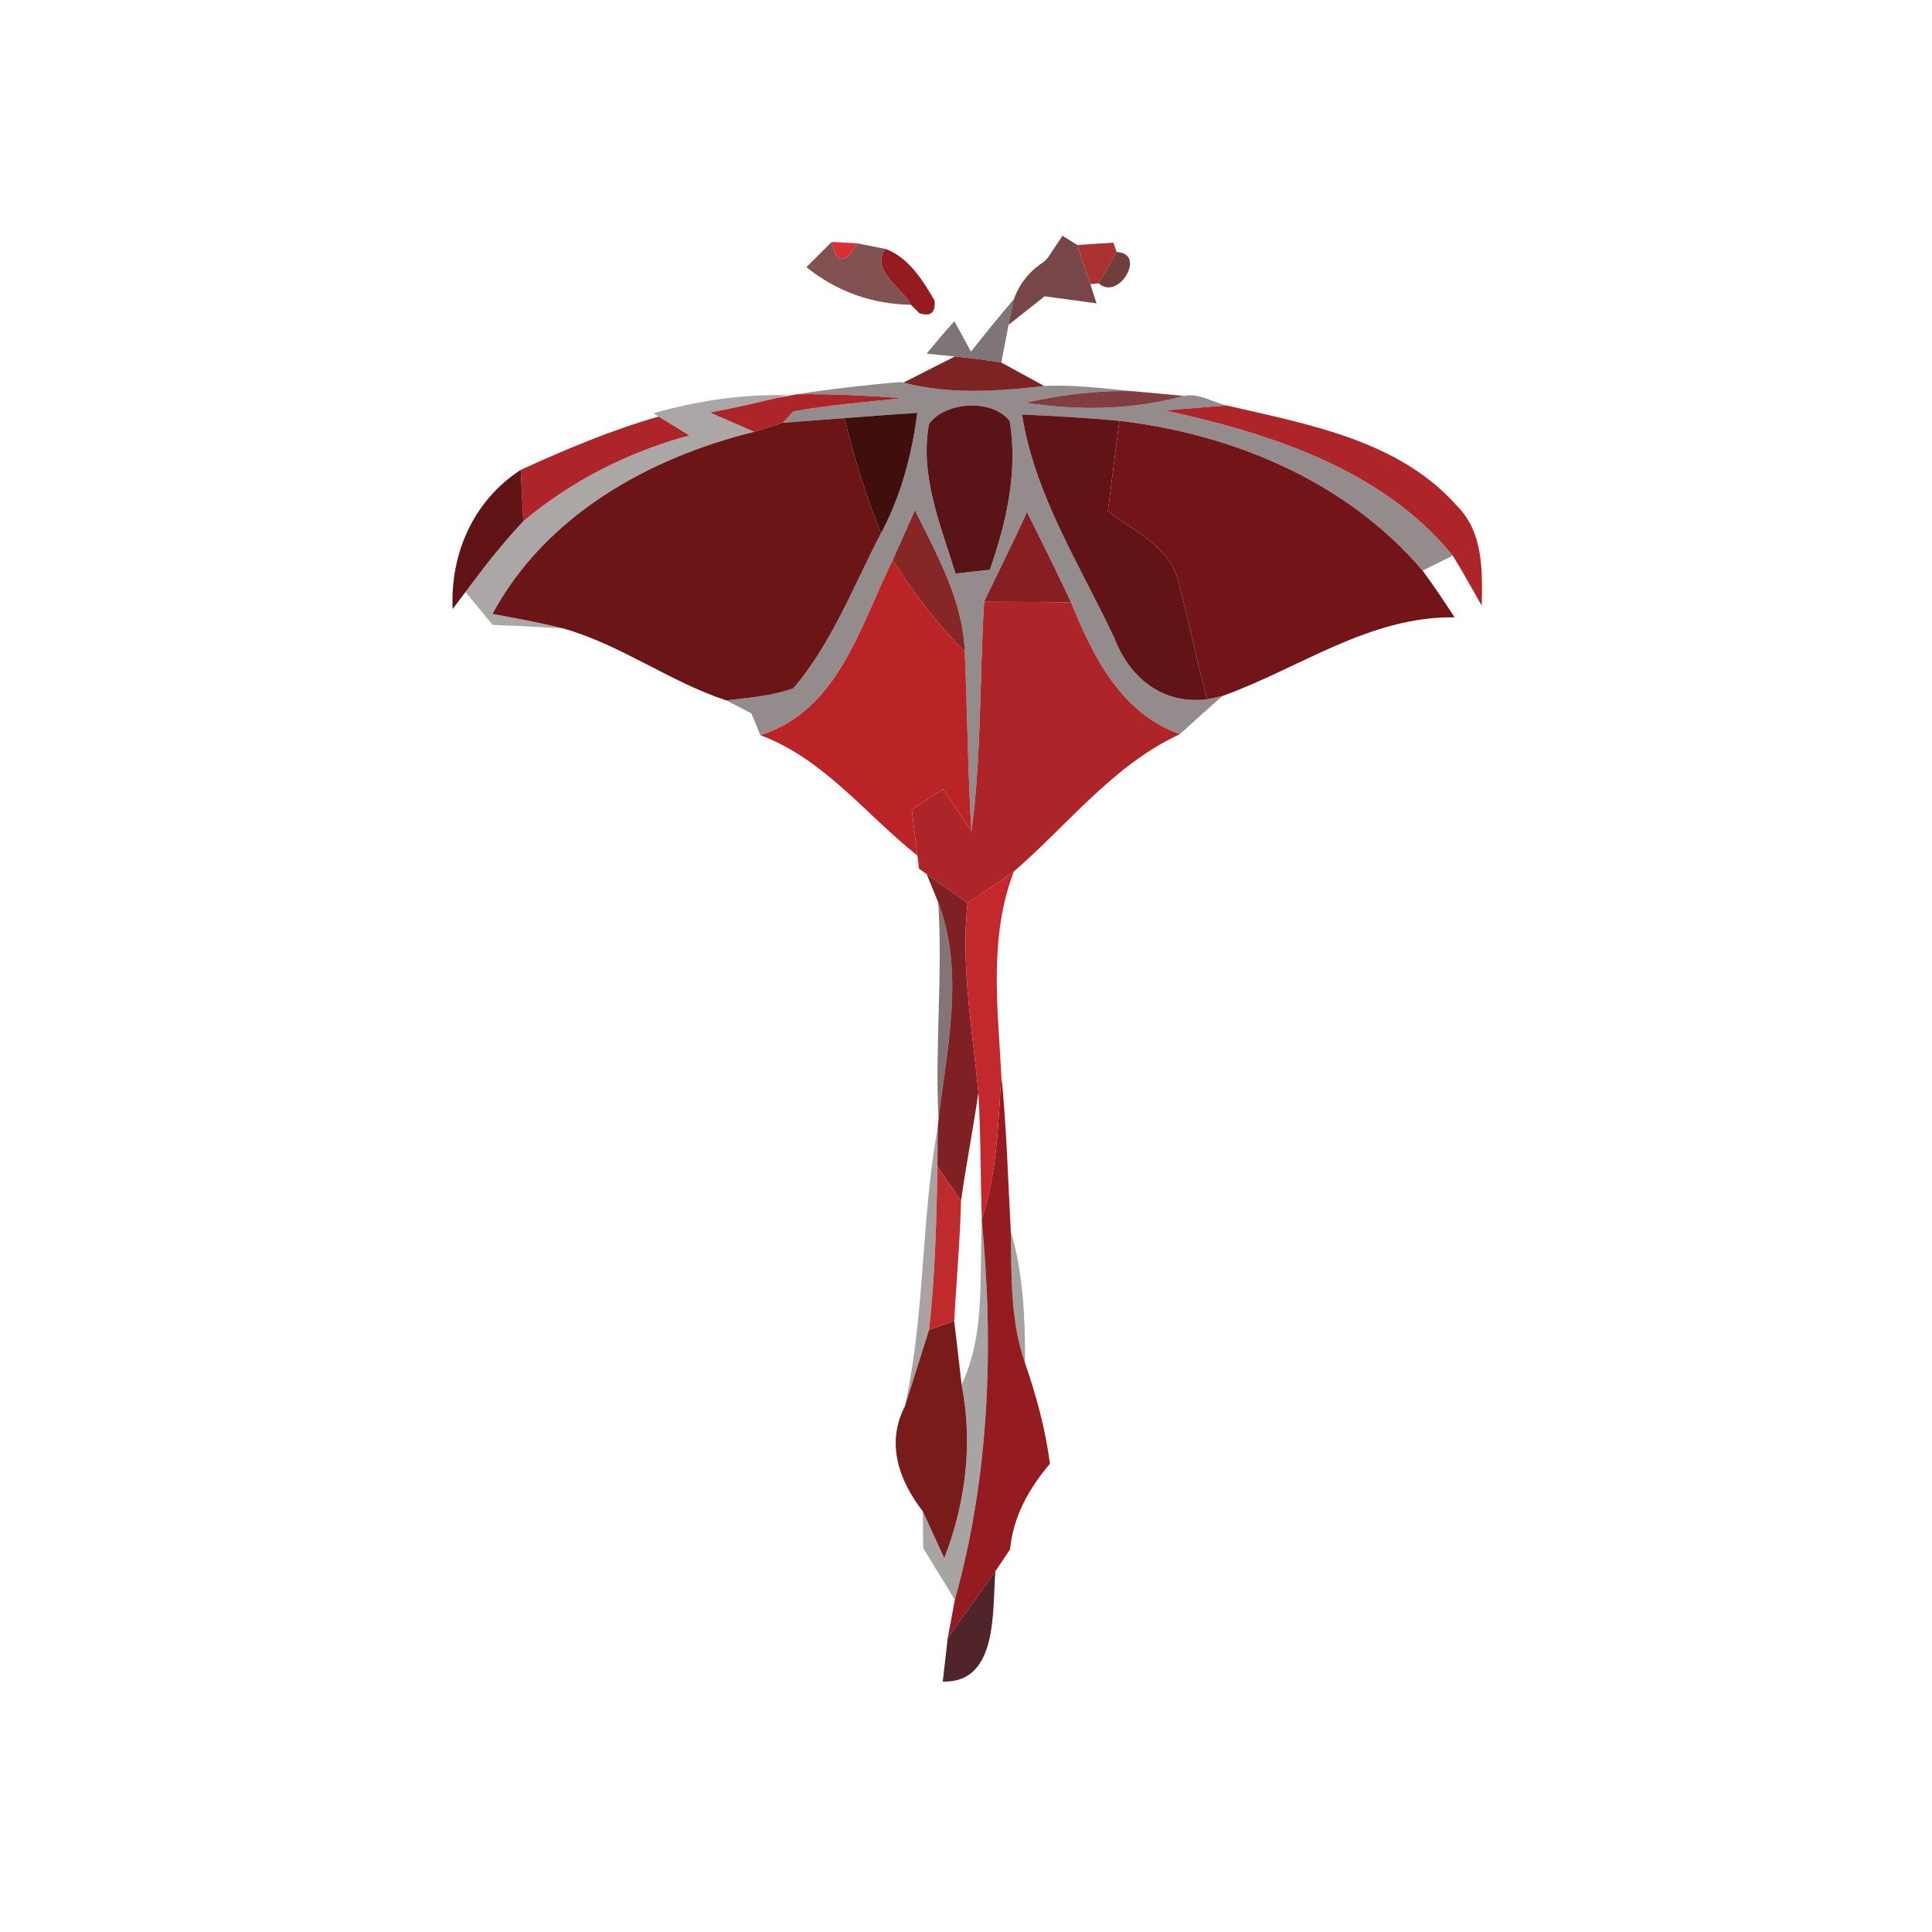 <svg xmlns="http://www.w3.org/2000/svg" width="128pt" height="128pt" viewBox="0 0 128 128"><path fill="#571515" d="M53.43 17.7c.41-.42 1.25-1.25 1.67-1.67.31 1.47.87 1.5 1.68.09.47.09 1.41.28 1.88.37-1.02 1.43 1.11 2.56 1.69 3.7-2.56-.03-4.95-.89-6.92-2.49z" opacity=".74"/><path fill="#d73035" d="M55.1 16.03c.42.02 1.26.07 1.68.09-.81 1.41-1.37 1.38-1.68-.09z"/><path fill="#511315" d="M70.39 15.62l.99.61c.26.87.55 1.74.86 2.6l.41 1.27c-.86-.12-2.58-.35-3.44-.47-.6.48-1.79 1.42-2.39 1.89l.36-1.71c.37-1.04 1.04-1.86 1.99-2.47.06-.06.19-.19.25-.26l.97-1.46z" opacity=".78"/><path fill="#a62526" d="M71.38 16.23c.59-.04 1.79-.12 2.39-.15l.21.62c-.3.51-.89 1.55-1.19 2.07l-.55.06c-.31-.86-.6-1.73-.86-2.6z" opacity=".94"/><g fill="#941c21"><path d="M60.35 20.19c-.58-1.14-2.71-2.27-1.69-3.7 1.54.56 2.48 2.08 3.26 3.43.07.8-.26 1.07-1.01.83l-.56-.56zM66.34 71.22c.35 3.44.44 6.91.63 10.37.04 2.92-.04 5.91.94 8.71.75 2.18 1.36 4.4 1.65 6.68-1.39 1.63-2.44 3.51-2.64 5.67-.24.36-.72 1.08-.97 1.44-1.03 1.5-2.12 2.95-3.16 4.44.12-.63.35-1.9.47-2.53 2.28-8.13 2.6-16.74 1.79-25.11v-.13c1.02-3.08 1.08-6.34 1.29-9.54z"/></g><path fill="#ce3031" d="M69.17 17.34c.06-.06.19-.19.25-.26-.06.07-.19.2-.25.26z"/><path fill="#511212" d="M72.79 18.77c.3-.52.89-1.56 1.19-2.07 2.02.06.13 3.28-1.19 2.07z" opacity=".81"/><path fill="#1e090c" d="M64.33 23.29c.94-1.17 1.87-2.34 2.85-3.48l-.36 1.71-.48 2.5c-1.02-.17-2.05-.3-3.08-.4l-1.87-.19c.6-.73 1.21-1.45 1.84-2.15.27.5.83 1.51 1.1 2.01z" opacity=".56"/><path fill="#781a1c" d="M59.85 25.35c.85-.43 2.56-1.3 3.41-1.73 1.03.1 2.06.23 3.08.4.71.39 2.13 1.16 2.84 1.55-3.11.37-6.27.57-9.33-.22z" opacity=".96"/><path fill="#160505" d="M52.81 26.12c2.26-.36 4.54-.61 6.83-.81l.21.04c3.06.79 6.22.59 9.33.22 1.97-.1 3.94.17 5.9.35-2.4-.07-4.8.24-7.14.76 3.5.54 7.07.49 10.49-.45.99-.21 1.89.41 2.82.63-1.02.08-3.05.25-4.07.33 6.96 1.52 14.4 3.89 19.07 9.62-.5.25-1.5.75-2 .99-5.03-5.89-12.51-9.03-20.09-9.92-2.14-.2-4.3-.32-6.45-.42.85 5.37 3.85 9.98 6.12 14.81 1.01 2.65 3.2 4.42 6.15 4.06l1.01-.22c-.95.84-1.89 1.68-2.82 2.53-3.92-1.4-5.74-5.13-7.21-8.73-.94-2.01-1.93-4-2.92-5.99-.9 2.01-1.9 3.96-2.84 5.95-.31 5.07-.16 10.17-.84 15.22-.24-3.95-.27-7.92-.44-11.88-.12-3.42-1.83-6.42-3.3-9.41l-1.47 3.3c-2.17 4.36-3.57 9.95-8.77 11.61-.15-.37-.45-1.09-.6-1.45-.42-.22-1.25-.64-1.67-.86 1.5-.17 3.03-.29 4.45-.8 2.57-3.01 3.99-6.8 5.81-10.27 1.32-2.48 2.05-5.2 2.4-7.98-1.61.11-3.21.22-4.82.35-1.36.1-2.73.2-4.09.31.17-.19.52-.56.69-.75 2.39-.45 4.81-.61 7.23-.88-2.32-.17-4.65-.29-6.97-.26m8.74 1.97c-.63 3.4.77 6.72 1.76 9.91.57-.07 1.7-.19 2.27-.25 1.1-3.15 1.86-6.51 1.32-9.85-1.16-1.51-4.3-1.3-5.35.19z" opacity=".46"/><path fill="#120404" d="M43.28 27.38c2.9-.83 5.89-1.27 8.91-1.2l-.75.19c-1.46.36-2.93.68-4.4.96.97.43 1.95.84 2.92 1.28-7 1.73-13.8 5.53-17.33 12.06 1.57.3 3.15.58 4.7.97-1.56-.1-3.13-.18-4.69-.24-.45-.55-1.35-1.63-1.8-2.18 1.2-1.62 2.45-3.22 3.83-4.69 3.2-2.68 6.98-4.6 11-5.68-.68-.42-1.36-.84-2.04-1.25l-.35-.22z" opacity=".35"/><g fill="#ad2429"><path d="M51.44 26.37c.34-.06 1.03-.19 1.37-.25 2.32-.03 4.65.09 6.97.26-2.42.27-4.84.43-7.23.88-.17.19-.52.56-.69.75-.48.15-1.43.45-1.9.6-.97-.44-1.95-.85-2.92-1.28 1.47-.28 2.94-.6 4.4-.96zM77.18 27.19c1.02-.08 3.05-.25 4.07-.33 5.4 1.25 11.44 2.3 15.3 6.68 1.73 1.73 1.67 4.32 1.62 6.59-.64-1.11-1.25-2.24-1.92-3.32-4.67-5.73-12.11-8.1-19.07-9.62zM34.5 31.13c2.97-1.36 5.99-2.63 9.13-3.53.68.41 1.36.83 2.04 1.25-4.02 1.08-7.8 3-11 5.68-.06-1.14-.11-2.27-.17-3.4zM65.2 39.87c1.92 0 3.84.02 5.76.04 1.47 3.6 3.29 7.33 7.21 8.73-4.44 2.06-7.39 5.98-11 9.1-1.01.71-2.04 1.41-3.07 2.09-.9-.64-1.81-1.29-2.71-1.92l-.5-.35-.11-.88c-.13-1.01-.25-2.03-.37-3.04.68-.46 1.37-.91 2.06-1.36.63.94 1.26 1.88 1.89 2.81.68-5.05.53-10.15.84-15.22z"/></g><path fill="#6c1c20" d="M67.94 26.68c2.34-.52 4.74-.83 7.14-.76.84.07 2.51.23 3.35.31-3.42.94-6.99.99-10.49.45z" opacity=".85"/><path fill="#5a1418" d="M61.55 28.09c1.05-1.49 4.19-1.7 5.35-.19.54 3.34-.22 6.7-1.32 9.85-.57.06-1.7.18-2.27.25-.99-3.19-2.39-6.51-1.76-9.91z"/><path fill="#6b1516" d="M51.86 28.01c1.36-.11 2.73-.21 4.09-.31.62 2.6 1.43 5.15 2.42 7.63-1.82 3.47-3.24 7.26-5.81 10.27-1.42.51-2.95.63-4.45.8-3.74-1.23-6.97-3.68-10.78-4.76-1.55-.39-3.13-.67-4.7-.97 3.53-6.53 10.33-10.33 17.33-12.06.47-.15 1.42-.45 1.9-.6z"/><path fill="#400e0d" d="M55.95 27.7c1.61-.13 3.21-.24 4.82-.35-.35 2.78-1.08 5.5-2.4 7.98-.99-2.48-1.8-5.03-2.42-7.63z"/><g fill="#621316"><path d="M67.71 27.46c2.15.1 4.31.22 6.45.42-.25 2-.51 3.99-.76 5.98 1.73 1.35 4.16 2.37 4.68 4.71.68 2.58 1.2 5.19 1.9 7.76-2.95.36-5.14-1.41-6.15-4.06-2.27-4.83-5.27-9.44-6.12-14.81zM29.99 40.35c-.17-3.68 1.38-7.19 4.51-9.22.06 1.13.11 2.26.17 3.4-1.38 1.47-2.63 3.07-3.83 4.69l-.85 1.13z"/></g><path fill="#731518" d="M74.16 27.88c7.58.89 15.06 4.03 20.09 9.92.74 1.01 1.44 2.05 2.12 3.1-5.67-.08-10.29 3.39-15.38 5.21l-1.01.22c-.7-2.57-1.22-5.18-1.9-7.76-.52-2.34-2.95-3.36-4.68-4.71.25-1.99.51-3.98.76-5.98z"/><path fill="#7f191a" d="M60.62 33.8c1.47 2.99 3.18 5.99 3.3 9.41-1.8-1.86-3.39-3.92-4.77-6.11l1.47-3.3z" opacity=".94"/><path fill="#871e21" d="M68.04 33.92c.99 1.99 1.98 3.98 2.92 5.99-1.92-.02-3.84-.04-5.76-.04.94-1.99 1.94-3.94 2.84-5.95z"/><path fill="#bb2426" d="M59.15 37.1c1.38 2.19 2.97 4.25 4.77 6.11.17 3.96.2 7.93.44 11.88-.63-.93-1.26-1.87-1.89-2.81-.69.45-1.38.9-2.06 1.36.12 1.01.24 2.03.37 3.04-3.44-2.72-6.15-6.38-10.4-7.97 5.2-1.66 6.6-7.25 8.77-11.61z"/><path fill="#7b1a1e" d="M61.39 57.91c.9.63 1.81 1.28 2.71 1.92-.44 4.21.33 8.38.72 12.55-.34 2.4-.81 4.77-1.15 7.17-.39-.57-1.17-1.7-1.56-2.26.01-.65.01-1.95.02-2.59l.05-.55c.56-4.74 1.74-9.74-.02-14.37-.19-.47-.58-1.4-.77-1.87z" opacity=".97"/><path fill="#c2282c" d="M64.1 59.83c1.03-.68 2.06-1.38 3.07-2.09-1.66 4.3-1.07 9-.83 13.48-.21 3.2-.27 6.46-1.29 9.54-.1-2.79-.06-5.59-.23-8.38-.39-4.17-1.16-8.34-.72-12.55z"/><path fill="#25080a" d="M62.16 59.78c1.76 4.63.58 9.63.02 14.37-.25-4.79.29-9.58-.02-14.37z" opacity=".56"/><path fill="#160505" d="M59.95 93.18c1.35-6.09 1.06-12.38 2.18-18.48-.01.64-.01 1.94-.02 2.59-.07 3.61-.15 7.23-.56 10.82-.53 1.69-1.07 3.38-1.6 5.07z" opacity=".37"/><path fill="#bf2a2c" d="M62.11 77.29c.39.56 1.17 1.69 1.56 2.26-.06 2.66-.31 5.31-.45 7.98l-1.67.58c.41-3.59.49-7.21.56-10.82z"/><path fill="#120404" d="M63.71 91.74c1.6-3.39 1.16-7.21 1.34-10.85.81 8.37.49 16.98-1.79 25.11-.68-1.16-1.41-2.28-2.09-3.43-.01-.61-.03-1.83-.03-2.44.35.78 1.07 2.33 1.42 3.1 1.42-3.66 1.91-7.61 1.15-11.49z" opacity=".36"/><path fill="#100303" d="M66.97 81.59c.84 2.83.95 5.79.94 8.71-.98-2.8-.9-5.79-.94-8.71z" opacity=".37"/><path fill="#791b1b" d="M61.55 88.11l1.67-.58c.12 1.05.37 3.16.49 4.21.76 3.88.27 7.83-1.15 11.49-.35-.77-1.07-2.32-1.42-3.1-1.58-2.03-2.46-4.51-1.19-6.95.53-1.69 1.07-3.38 1.6-5.07z"/><path fill="#3d0d11" d="M62.79 108.53c1.04-1.49 2.13-2.94 3.16-4.44-.22 2.54.22 7.43-3.49 7.32.08-.72.25-2.16.33-2.88z" opacity=".9"/><path fill="#5a1818" d="M65.4 111.32c.26.26.26.26 0 0z"/></svg>